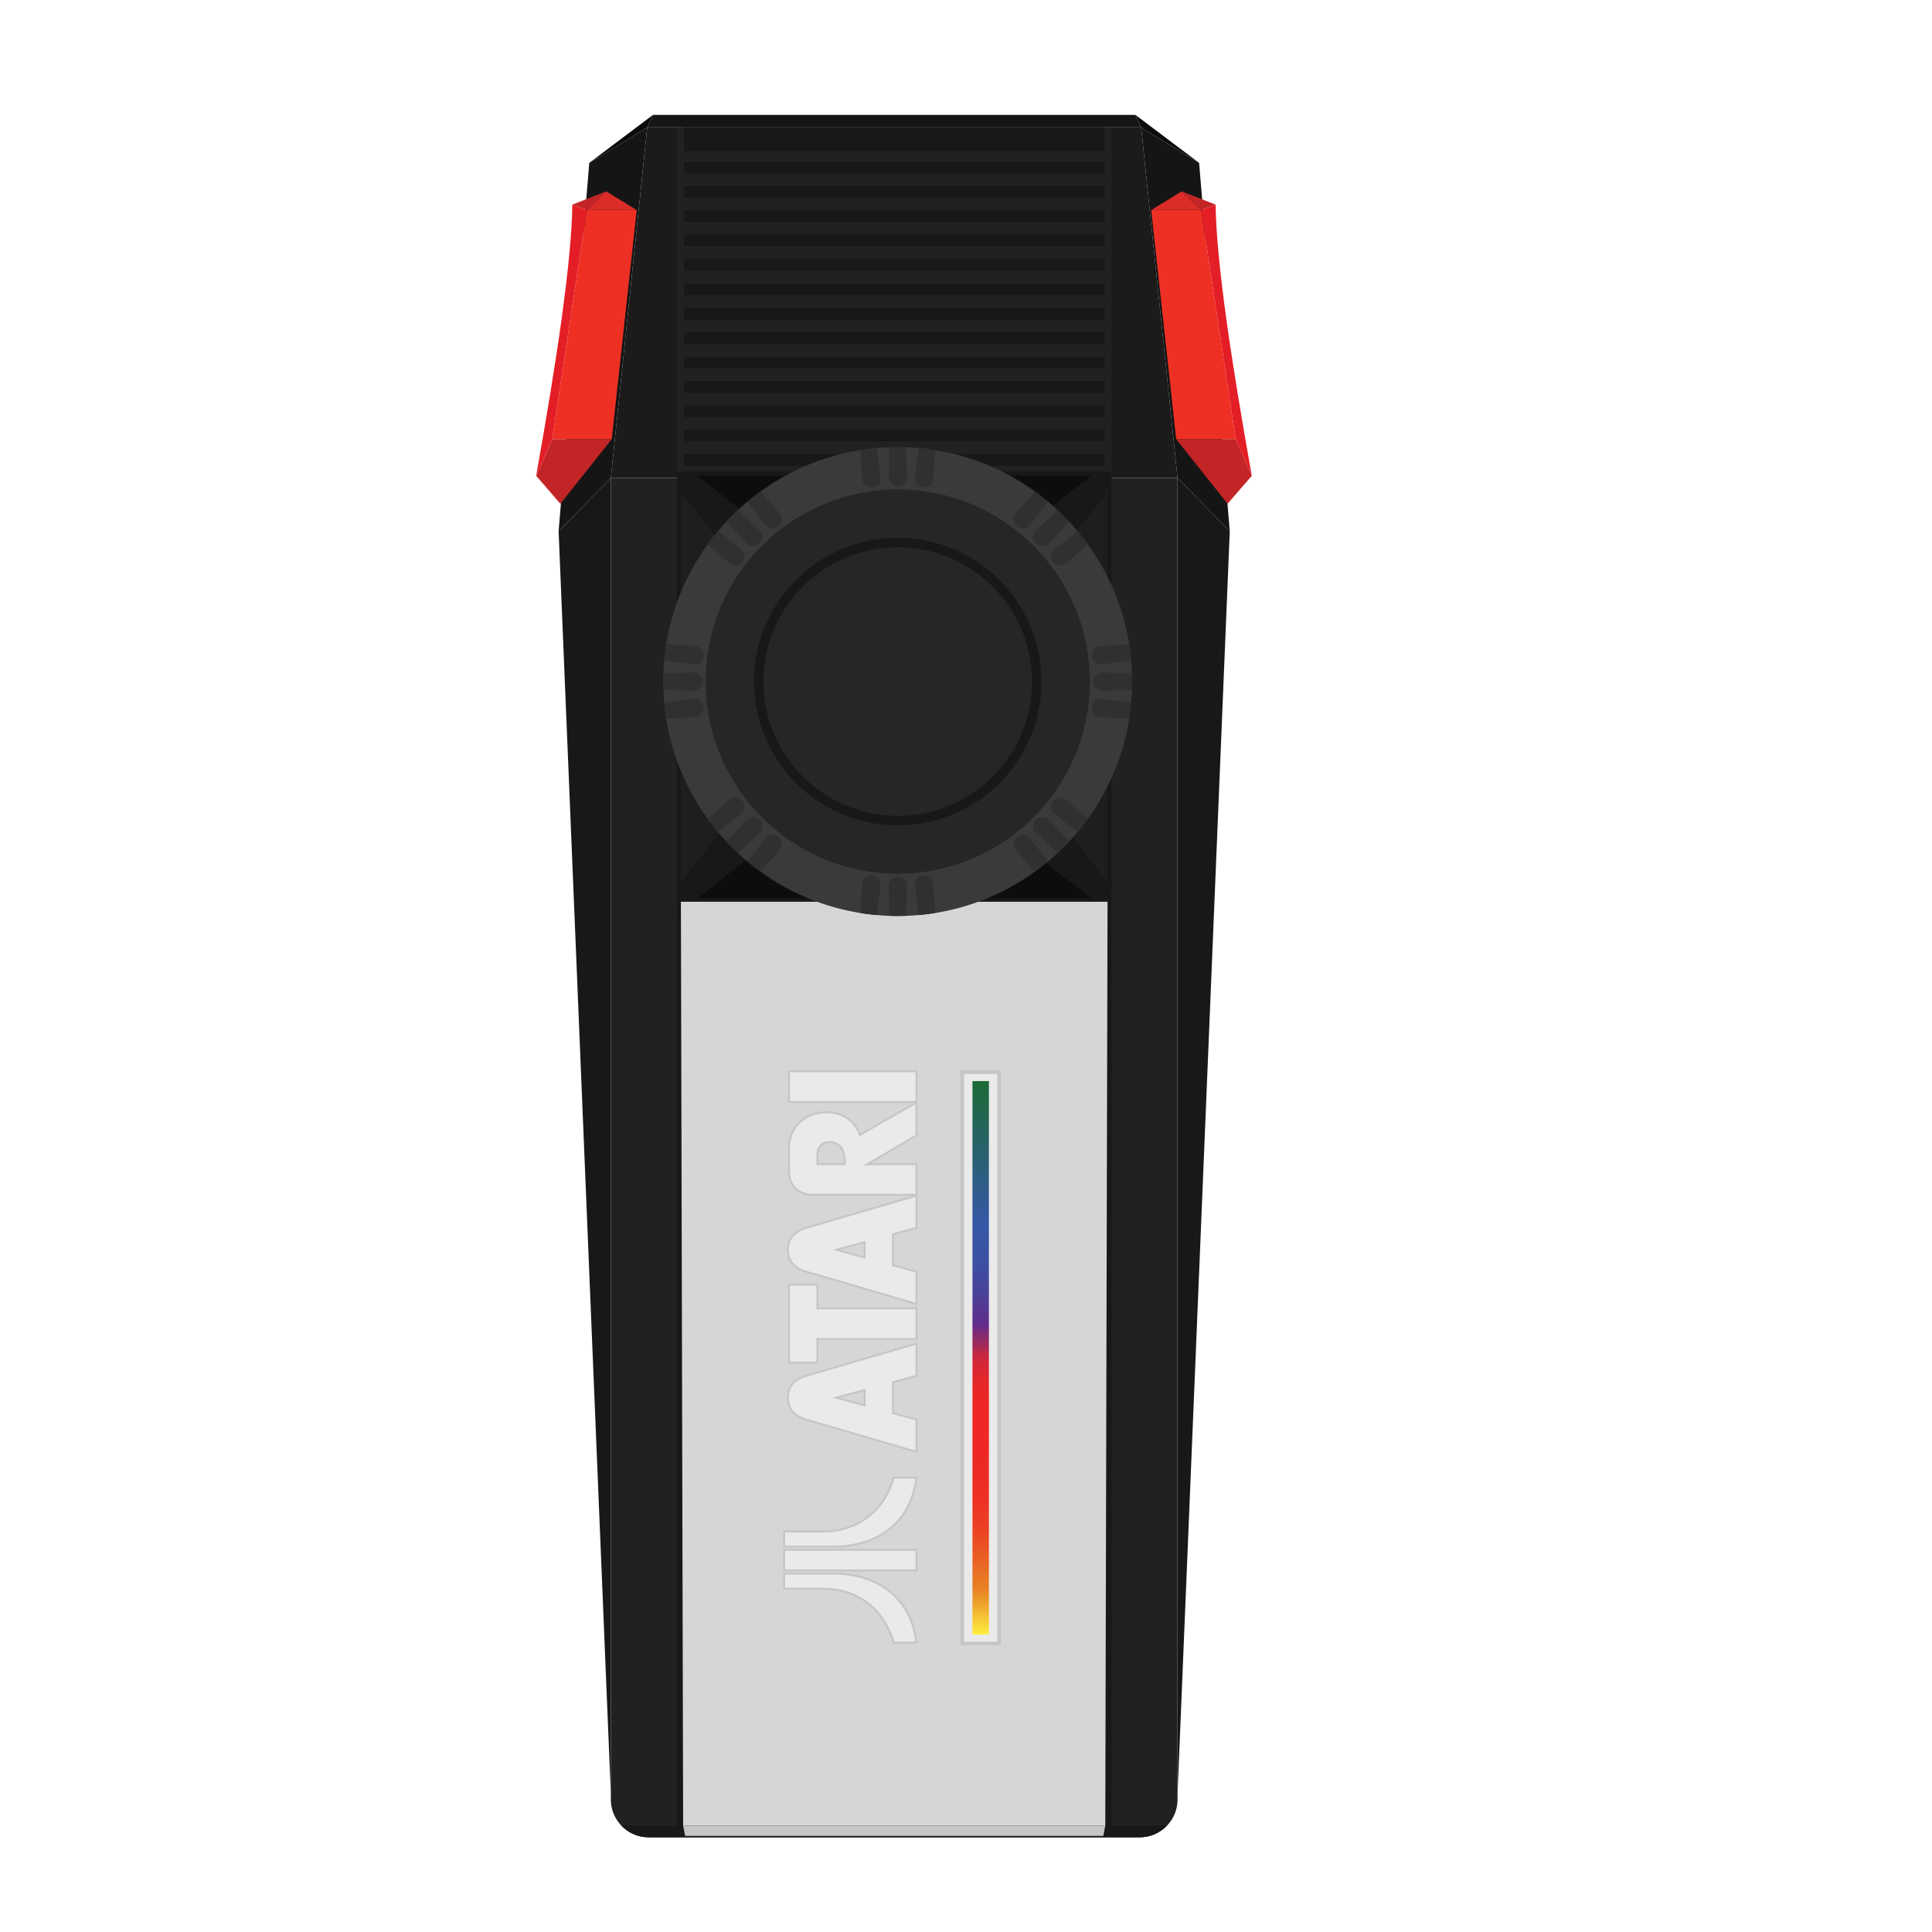 <svg xmlns="http://www.w3.org/2000/svg" id="Layer_1" data-name="Layer 1" viewBox="0 0 1000 1000"><defs><linearGradient id="linear-gradient" x1="507.61" x2="507.61" y1="846.05" y2="559.57" gradientUnits="userSpaceOnUse"><stop offset="0" stop-color="#feee40"/><stop offset=".08" stop-color="#e88324"/><stop offset=".11" stop-color="#e97224"/><stop offset=".15" stop-color="#ea5724"/><stop offset=".19" stop-color="#ec4124"/><stop offset=".24" stop-color="#ed3224"/><stop offset=".3" stop-color="#ed2924"/><stop offset=".39" stop-color="#ee2724"/><stop offset=".43" stop-color="#eb2725"/><stop offset=".46" stop-color="#e3272b"/><stop offset=".49" stop-color="#d52736"/><stop offset=".51" stop-color="#c02844"/><stop offset=".52" stop-color="#a62957"/><stop offset=".54" stop-color="#872a6e"/><stop offset=".56" stop-color="#622b8a"/><stop offset=".56" stop-color="#612c8b"/><stop offset=".62" stop-color="#49439a"/><stop offset=".68" stop-color="#3b51a3"/><stop offset=".74" stop-color="#3657a7"/><stop offset="1" stop-color="#1c6a36"/></linearGradient><style>.cls-1{fill:#181818}.cls-9{fill:#ee3024}.cls-12{fill:#c32527}.cls-16{fill:#db2c27}.cls-18{fill:#212121}.cls-20{fill:#e41e26}</style></defs><path d="M609.49 247.41v683.96c0 5.27-2.08 10.06-5.46 13.58-3.57 3.73-8.6 6.05-14.17 6.05H335.8c-5.57 0-10.6-2.32-14.17-6.05a19.55 19.55 0 0 1-5.46-13.58V247.41z" class="cls-18"/><path d="m636.53 274.95-27.04 653.69V247.41zm-320.36-27.54v681.23l-27.03-653.69z" class="cls-1"/><path d="M609.49 247.41H316.17l18.84-181.48h255.65z" style="fill:#1b1b1b"/><path d="m636.53 274.95-27.04-27.54-18.83-181.48 30 18.38zM335.01 65.93l-18.84 181.48-27.03 27.54 15.87-190.64zm255.65 0H335.01l2.96-6.46h249.72z" style="fill:#151515"/><path d="m620.66 84.31-30-18.38-2.97-6.46zM337.97 59.47l-2.96 6.46-30 18.38z" style="fill:#0b0b0b"/><path d="M350.35 65.93h224.98v178.1H350.35z" class="cls-18"/><path d="M354.09 65.93h217.5v12.28h-217.5zm0 17.7h217.5v6.11h-217.5zm0 12.62h217.5v6.11h-217.5zm0 12.62h217.5v6.11h-217.5zm0 12.62h217.5v6.11h-217.5zm0 12.62h217.5v6.11h-217.5zm0 12.63h217.5v6.11h-217.5zm0 12.62h217.5v6.11h-217.5zm0 12.62h217.5v6.11h-217.5zm0 12.62h217.5v6.11h-217.5zm0 12.62h217.5v6.11h-217.5zm0 12.62h217.5v6.11h-217.5zm0 12.62h217.5v6.11h-217.5zm0 12.62h217.5v6.11h-217.5zm-3.74 8.94h224.98v700.93H350.35zm253.68 700.93c-3.57 3.73-8.6 6.05-14.17 6.05H335.8c-5.57 0-10.6-2.32-14.17-6.05z" class="cls-1"/><path d="m353.59 944.95-1.16-478.2h220.83l-1.17 478.2z" style="fill:#d6d6d6"/><path d="M474.38 635.54v-16.68l-57.11 16.68c-5.63 1.66-9.45 5.12-9.45 11.33s3.82 9.68 9.45 11.34l57.11 16.68v-16.68l-12.2-3.33v-16.01zm-26.83 15.34-14.66-4 14.66-4.01zm-39.14-96.36v15.84h65.97v-15.84zm65.96 16.12-29.27 16.78c-1.46-3.61-3.4-6.56-6.72-8.75-3.14-2.04-6.73-3-10.47-3-6.64 0-12.92 2.74-16.6 8.42-1.72 2.68-2.9 6.01-2.9 9.22v12.87c0 7.89 5.16 12.26 12.86 12.26h53.1v-15.85h-25.45l25.45-14.92zm-51.3 31.95v-4.84c0-3.65 2.27-6.61 6.09-6.61 1.98 0 4.05.7 5.5 2.07 2.51 2.36 2.58 6.19 2.6 9.38zm45.09 229.61c-8.17-12.5-22.1-17.69-36.55-17.69h-25.74v7.82h20.8c10.12 0 20.01 3.93 26.93 11.45 4.35 4.72 7.09 10.38 9.05 16.43h11.73c-.89-6.45-2.61-12.5-6.22-18.01Zm-5.51-67.37c-1.65 5.12-3.82 9.94-7.15 14.2-6.93 8.84-17.68 13.68-28.83 13.68h-20.8v7.82h25.74c13 0 26.08-4.35 34.44-14.76 4.93-6.16 7.28-13.26 8.33-20.94zm-56.78 37.35v10.7h68.51v-10.7zm68.51-90.08v-16.68l-57.11 16.68c-5.63 1.65-9.45 5.12-9.45 11.33s3.82 9.71 9.45 11.34l57.11 16.7v-16.7l-12.2-3.33v-15.99zm-26.83 15.36-14.66-4.03 14.66-4zm-24.48-50.26v-12.24h-14.66v40.32h14.66v-12.24h51.31V677.2z" style="fill:#eaeaea;stroke:#c6c6c5;stroke-miterlimit:10;fill-rule:evenodd"/><path d="M498.07 554.97h19.06v295.69h-19.06z" style="stroke-width:1.87px;fill:#eaeaea;stroke:#c6c6c5;stroke-miterlimit:10"/><path d="M503.35 559.57h8.51v286.48h-8.51z" style="fill:url(#linear-gradient)"/><path d="M303.71 108.72h25.86l-12.93 118.59h-30.81z" class="cls-9"/><path d="m329.57 108.72-15.79-9.65-10.07 9.65z" class="cls-16"/><path d="m313.78 99.07-17.55 6.84 7.48 2.81zm-27.95 128.24-8.32 18.95 12.53 14.47 26.6-33.42z" class="cls-12"/><path d="M296.23 105.91c-.37 29.33-7.95 80.1-18.72 140.35l8.32-18.95 17.89-118.59-7.48-2.81Z" class="cls-20"/><path d="M621.72 108.72h-25.86l12.93 118.59h30.82z" class="cls-9"/><path d="m595.86 108.72 15.8-9.65 10.06 9.65z" class="cls-16"/><path d="m611.66 99.07 17.54 6.84-7.48 2.81zm27.95 128.24 8.32 18.95-12.54 14.47-26.6-33.42z" class="cls-12"/><path d="M629.2 105.91c.37 29.33 7.95 80.1 18.72 140.35l-8.32-18.95-17.89-118.59 7.48-2.81Z" class="cls-20"/><path d="m564.83 464.95-38.53-30.1 16.86-16.86 30.1 38.53zm-203.97 0 38.53-30.1-16.86-16.86-30.1 38.53zm0-218.69 38.53 30.11-16.86 16.86-30.1-38.54zm203.97 0-38.53 30.11 16.86 16.86 30.1-38.54z" class="cls-1"/><path d="M543.16 293.23v124.76l30.1 38.53V254.69zm-160.63 0v124.76l-30.1 38.53V254.69z" style="fill:#1e1e1e"/><path d="M360.86 246.26h203.97l-38.53 30.11H399.39zm38.53 188.59H526.3l38.53 30.1H360.86z" style="fill:#0d0d0d"/><path d="M586.01 352.77c0 1.46-.03 2.91-.09 4.36-.06 2.16-.2 4.31-.39 6.44-.25 2.88-.6 5.73-1.06 8.55-3.05 19.08-10.55 36.66-21.42 51.67-1.67 2.33-3.44 4.6-5.29 6.8-1.37 1.65-2.8 3.27-4.27 4.84-1.95 2.1-3.97 4.13-6.07 6.08-1.61 1.5-3.25 2.96-4.94 4.36-2.2 1.85-4.46 3.61-6.79 5.28-15.01 10.87-32.59 18.37-51.67 21.42-2.82.46-5.67.81-8.55 1.06-2.18.2-4.37.33-6.58.4-1.4.06-2.81.08-4.22.08s-2.92-.03-4.37-.09c-2.16-.06-4.31-.2-6.44-.39-2.88-.25-5.73-.6-8.55-1.07-19.08-3.04-36.67-10.55-51.67-21.41-2.33-1.67-4.59-3.43-6.79-5.28-1.65-1.37-3.27-2.8-4.84-4.27-2.1-1.95-4.13-3.97-6.08-6.07-1.5-1.61-2.96-3.25-4.36-4.94-1.85-2.2-3.62-4.47-5.29-6.8-10.87-15.01-18.37-32.59-21.42-51.67a115 115 0 0 1-1.06-8.55c-.19-2.13-.33-4.28-.39-6.44-.06-1.45-.09-2.9-.09-4.36s.02-2.83.08-4.23c.07-2.21.2-4.4.4-6.58.25-2.88.6-5.73 1.06-8.54 3.05-19.08 10.56-36.68 21.42-51.68 1.67-2.33 3.44-4.59 5.28-6.79 1.41-1.69 2.87-3.34 4.37-4.94 1.95-2.1 3.98-4.13 6.08-6.07 1.57-1.47 3.19-2.9 4.84-4.27 2.2-1.85 4.46-3.61 6.79-5.28 15-10.86 32.59-18.37 51.67-21.41 2.82-.47 5.67-.82 8.55-1.07 2.13-.19 4.28-.33 6.44-.39 1.45-.06 2.91-.09 4.37-.09s2.82.02 4.22.08c2.21.07 4.4.2 6.58.4 2.88.25 5.73.6 8.55 1.06 19.08 3.05 36.66 10.55 51.67 21.42 2.33 1.67 4.59 3.43 6.79 5.28 1.69 1.4 3.33 2.86 4.94 4.36 2.1 1.95 4.12 3.98 6.07 6.08 1.48 1.57 2.9 3.19 4.28 4.84 1.84 2.2 3.61 4.46 5.28 6.79 10.86 15 18.37 32.6 21.42 51.68.46 2.81.81 5.66 1.06 8.54.2 2.18.33 4.37.4 6.58.06 1.4.08 2.81.08 4.23" style="fill:#3a3a3a"/><circle cx="464.67" cy="352.77" r="99.43" style="fill:#262626"/><circle cx="464.67" cy="352.77" r="71.96" style="stroke-miterlimit:10;fill:none;stroke:#181818;stroke-width:4.91px"/><path d="m469.4 458.58-.51 15.45c-1.4.06-2.81.08-4.22.08s-2.92-.03-4.37-.09l-.37-15.44c0-2.62 2.12-4.74 4.74-4.74 1.31 0 2.49.53 3.34 1.39.86.85 1.39 2.04 1.39 3.35m-13.65-.61c0 .14 0 .28-.02.42l-1.87 15.24c-2.88-.25-5.73-.6-8.55-1.07l.98-15.01a4.746 4.746 0 0 1 5.14-4.3c2.47.23 4.32 2.3 4.32 4.72m28.27 14.6c-2.82.46-5.67.81-8.55 1.06l-1.87-15.24c-.01-.14-.02-.28-.02-.42 0-2.42 1.85-4.49 4.32-4.72 2.6-.23 4.9 1.69 5.14 4.3zM469.4 246.96c0 1.3-.53 2.49-1.39 3.35-.85.86-2.03 1.39-3.34 1.39-2.62 0-4.74-2.13-4.74-4.74l.37-15.44c1.45-.06 2.91-.09 4.37-.09s2.82.02 4.22.08zm-13.65.6c0 2.43-1.85 4.5-4.32 4.72-2.6.24-4.9-1.69-5.14-4.29l-.98-15.01c2.82-.47 5.67-.82 8.55-1.07l1.87 15.23c.01.14.02.28.02.42m28.27-14.59-.98 15.02c-.24 2.6-2.54 4.53-5.14 4.29a4.74 4.74 0 0 1-4.3-5.14l1.87-15.23c2.88.25 5.73.6 8.55 1.06m101.99 119.8c0 1.46-.03 2.91-.09 4.36l-15.44.37c-2.62 0-4.74-2.12-4.74-4.73 0-1.31.53-2.49 1.39-3.35.85-.86 2.04-1.39 3.35-1.39l15.45.51c.06 1.4.08 2.81.08 4.23m-.48 10.8c-.25 2.88-.6 5.73-1.06 8.55l-15.02-.98a4.735 4.735 0 0 1-4.3-5.14 4.74 4.74 0 0 1 5.14-4.3zm0-21.61-15.24 1.87c-.15 0-.29.02-.44.02-2.41 0-4.48-1.86-4.7-4.31a4.735 4.735 0 0 1 4.3-5.14l15.02-.98c.46 2.81.81 5.66 1.06 8.54m-221.94 10.81c0 2.61-2.12 4.73-4.73 4.73l-15.45-.37c-.06-1.45-.09-2.9-.09-4.36s.02-2.83.08-4.23l15.46-.51c1.3 0 2.49.53 3.34 1.39.86.86 1.39 2.04 1.39 3.35m.59 13.23c.23 2.61-1.69 4.91-4.29 5.14l-15.03.98a115 115 0 0 1-1.06-8.55l15.24-1.87c.14-.01.28-.02.42-.02 2.43 0 4.5 1.85 4.72 4.32m0-26.46a4.734 4.734 0 0 1-4.7 4.31c-.15 0-.29-.01-.44-.02l-15.24-1.87c.25-2.88.6-5.73 1.06-8.54l15.03.98c2.6.23 4.52 2.53 4.29 5.14m189.31-69.43-10.66 11.19a4.74 4.74 0 0 1-6.7 0c-.92-.92-1.38-2.14-1.38-3.35s.46-2.43 1.38-3.35l11.29-10.57c2.1 1.95 4.12 3.98 6.07 6.08m9.56 11.63-11.3 9.93a4.73 4.73 0 0 1-6.67-.6c-.74-.89-1.1-1.97-1.1-3.04 0-1.35.57-2.69 1.69-3.63l12.1-9.45c1.84 2.2 3.61 4.46 5.28 6.79m-20.57-22.07-9.44 12.09a4.75 4.75 0 0 1-6.68.6c-2-1.68-2.27-4.67-.59-6.67l9.92-11.3c2.33 1.67 4.59 3.43 6.79 5.28M393.2 430.94l-11.19 10.66c-2.1-1.95-4.13-3.97-6.08-6.07l10.57-11.29c.92-.92 2.14-1.39 3.35-1.39s2.43.47 3.35 1.39a4.74 4.74 0 0 1 0 6.7m10.37 8.91-9.93 11.3c-2.33-1.67-4.59-3.43-6.79-5.28l9.45-12.09c.93-1.12 2.28-1.7 3.63-1.7 1.08 0 2.15.36 3.04 1.1a4.74 4.74 0 0 1 .6 6.67m-18.21-22.35c0 1.36-.58 2.7-1.7 3.64l-12.09 9.45c-1.85-2.2-3.62-4.47-5.29-6.8l11.3-9.92a4.742 4.742 0 0 1 7.78 3.63m7.84-136.2c-.92.92-2.14 1.39-3.35 1.39s-2.43-.47-3.35-1.39l-10.57-11.29c1.95-2.1 3.98-4.13 6.08-6.07l11.19 10.66a4.74 4.74 0 0 1 0 6.7m9.77-8.94c-.89.74-1.96 1.1-3.04 1.1-1.35 0-2.7-.58-3.63-1.7l-9.45-12.09c2.2-1.85 4.46-3.61 6.79-5.28l9.93 11.3a4.74 4.74 0 0 1-.6 6.67m-17.61 15.67a4.742 4.742 0 0 1-7.78 3.64l-11.3-9.93c1.67-2.33 3.44-4.59 5.28-6.79l12.1 9.45c1.12.94 1.7 2.28 1.7 3.63m168.13 147.4c-1.95 2.1-3.97 4.13-6.07 6.08l-11.29-10.57c-.92-.92-1.38-2.14-1.38-3.35s.46-2.43 1.38-3.35a4.74 4.74 0 0 1 6.7 0zm9.56-11.64c-1.67 2.33-3.44 4.6-5.29 6.8l-12.09-9.45a4.72 4.72 0 0 1-1.69-3.64c0-1.07.36-2.15 1.1-3.03a4.73 4.73 0 0 1 6.67-.6zm-20.57 22.08c-2.2 1.85-4.46 3.61-6.79 5.28l-9.92-11.3a4.74 4.74 0 0 1 .59-6.67 4.75 4.75 0 0 1 6.68.6z" style="fill:#303030"/><path d="M571.08 950.27H354.61l-1.02-5.32h218.5z" style="fill:#c6c6c5"/></svg>